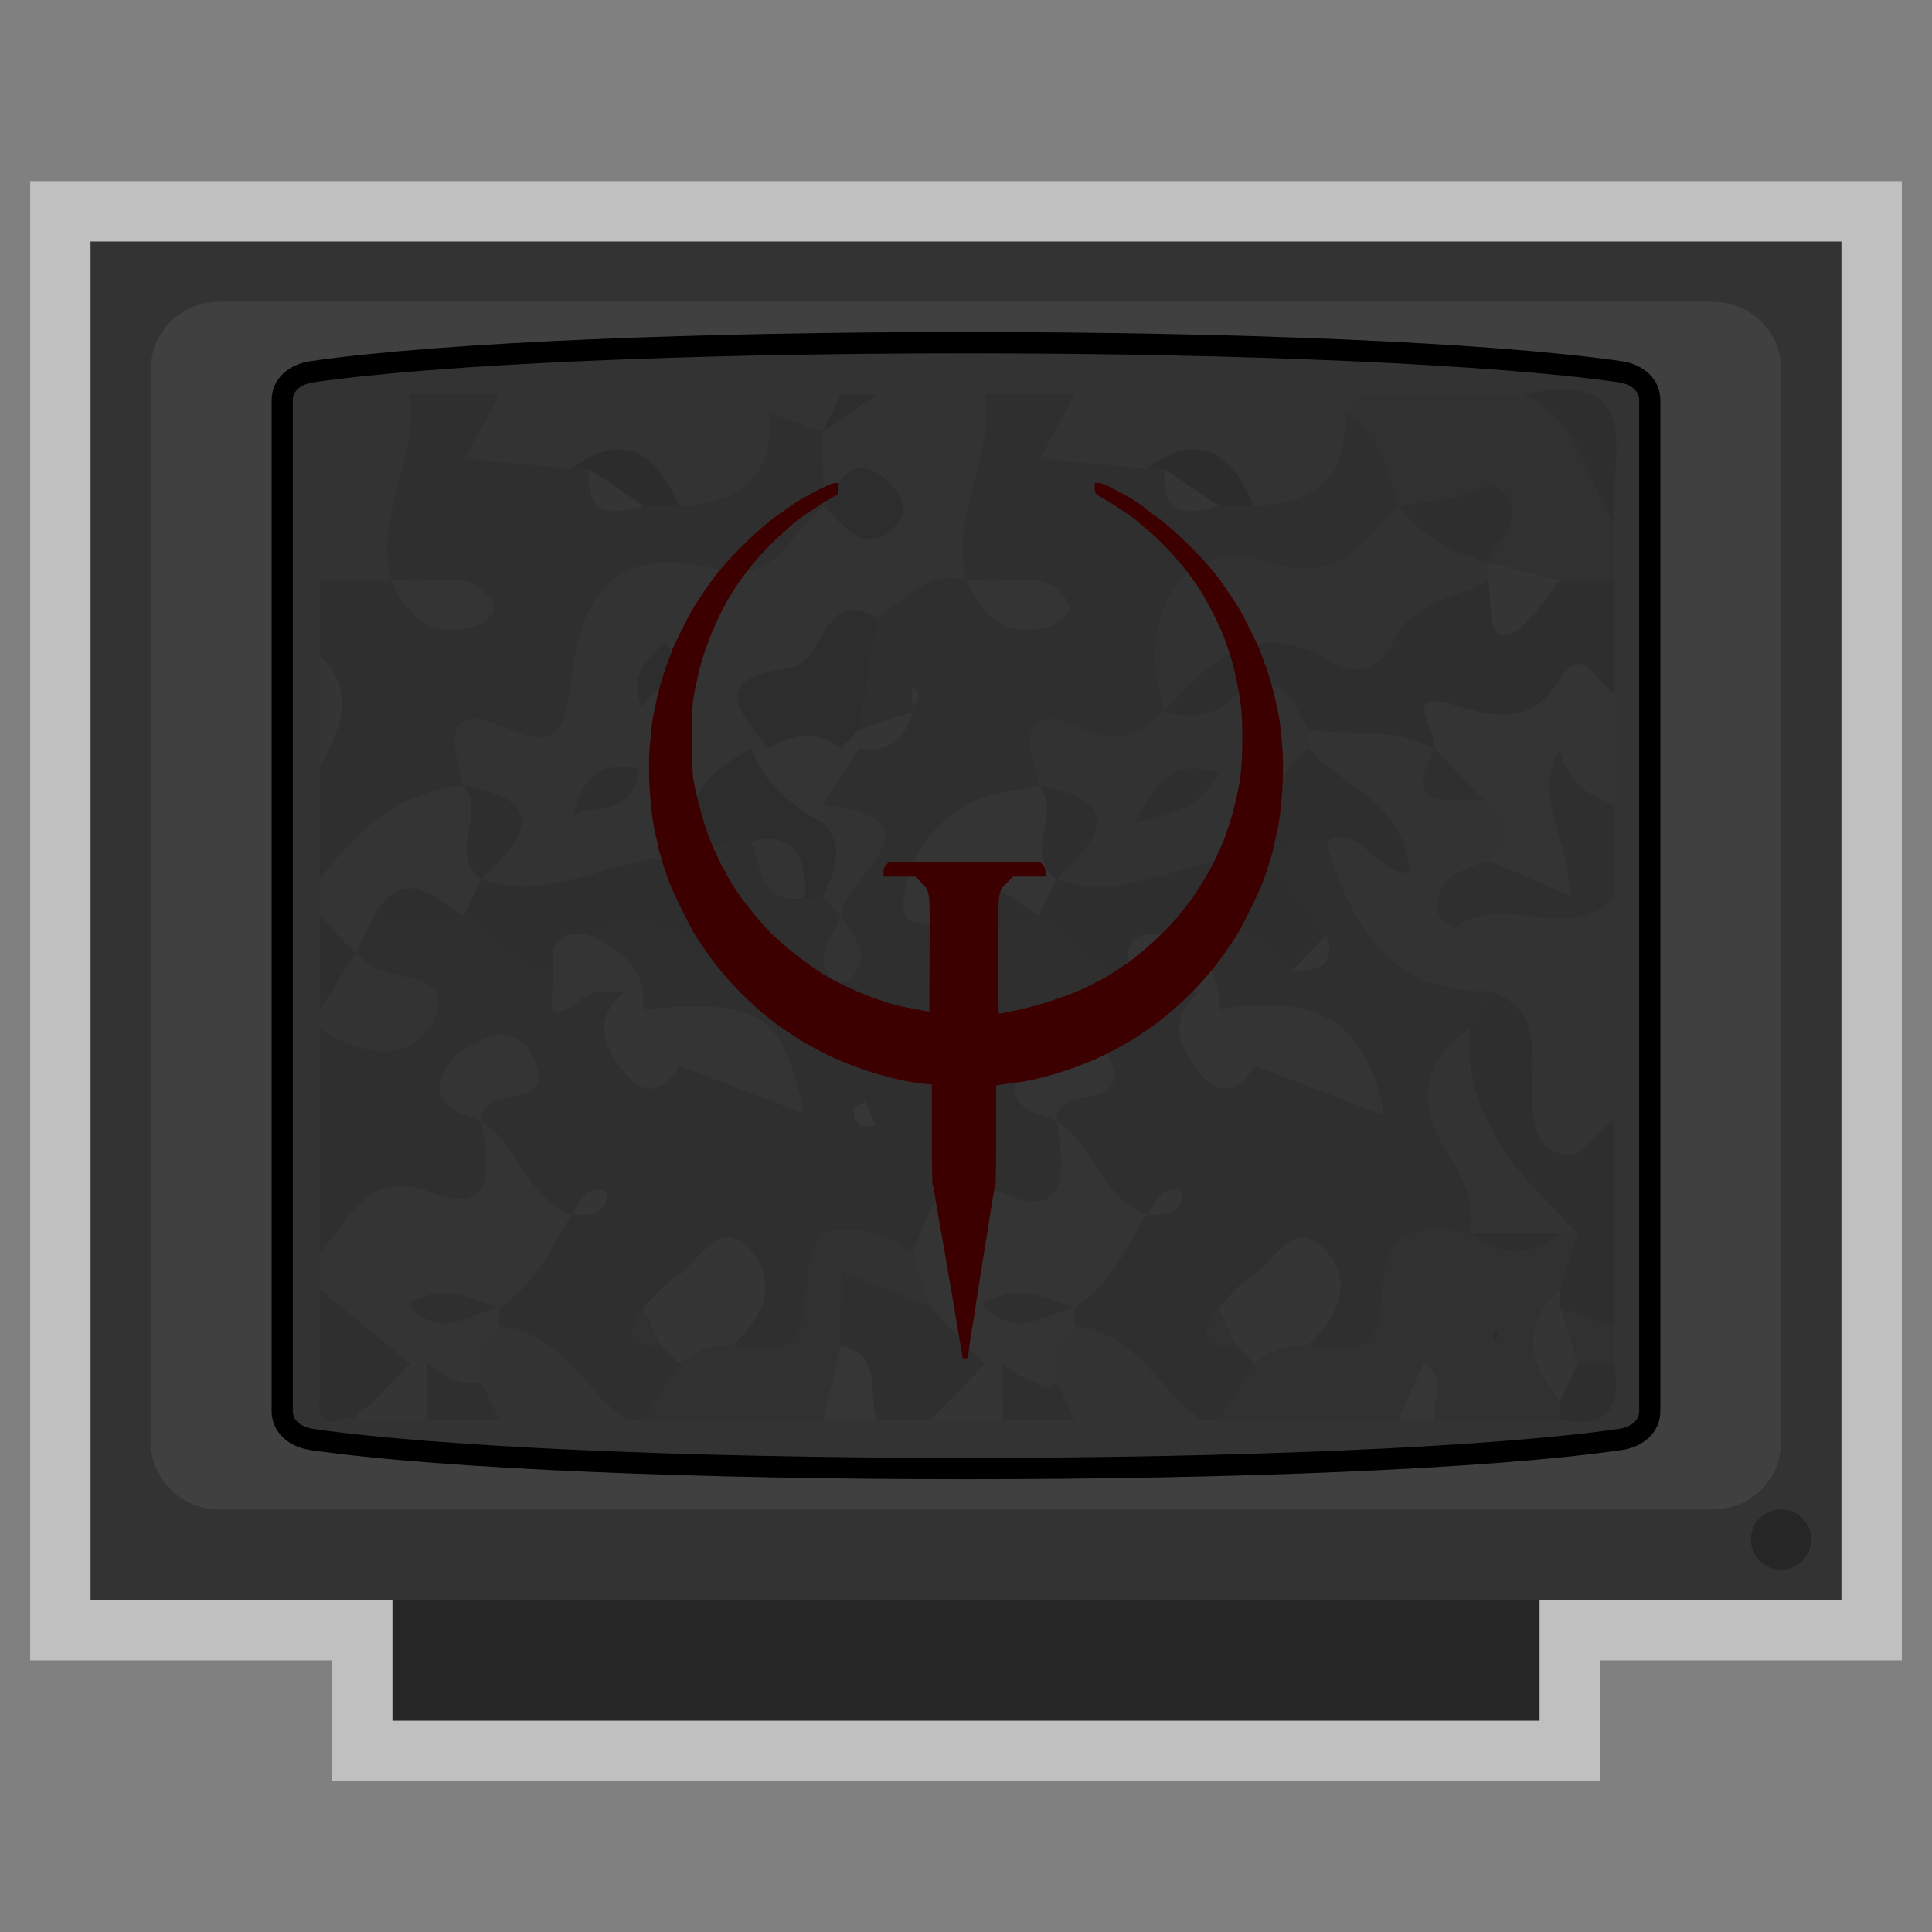 <?xml version="1.0" encoding="UTF-8" standalone="no"?>
<svg
   xmlns:dc="http://purl.org/dc/elements/1.1/"
   xmlns:cc="http://creativecommons.org/ns#"
   xmlns:rdf="http://www.w3.org/1999/02/22-rdf-syntax-ns#"
   xmlns:svg="http://www.w3.org/2000/svg"
   xmlns="http://www.w3.org/2000/svg"
   viewBox="0 0 320 320"
   height="320"
   width="320"
   xml:space="preserve"
   version="1.1"
   id="svg2"><rect x="0" y="0" width="320" height="320" fill="#808080" stroke="none"/><defs
     id="defs6"><clipPath
       id="clipPath16"
       clipPathUnits="userSpaceOnUse"><path
         id="path18"
         d="M 0,256 256,256 256,0 0,0 0,256 Z" /></clipPath><clipPath
       id="clipPath24"
       clipPathUnits="userSpaceOnUse"><path
         id="path26"
         d="M 4,232 252,232 252,20 4,20 4,232 Z" /></clipPath><clipPath
       id="clipPath44"
       clipPathUnits="userSpaceOnUse"><path
         id="path46"
         d="M 0,256 256,256 256,0 0,0 0,256 Z" /></clipPath></defs><g
     transform="matrix(1.25,0,0,-1.25,0,320)"
     id="g10"><g
       id="g12"><g
         clip-path="url(#clipPath16)"
         id="g14"><g
           id="g20"><g
             id="g22" /><g
             id="g28"><g
               style="opacity:0.5"
               id="g30"
               clip-path="url(#clipPath24)"><g
                 id="g32"
                 transform="translate(244,232)"><path
                   id="path34"
                   style="fill:#ffffff;fill-opacity:1;fill-rule:nonzero;stroke:none"
                   d="m 0,0 -232,0 -8,0 0,-8 0,-180 0,-8 8,0 32,0 0,-8 0,-8 8,0 152,0 8,0 0,8 0,8 32,0 8,0 0,8 0,180 0,8 -8,0 z" /></g></g></g></g></g></g><path
       id="path36"
       style="fill:#262626;fill-opacity:1;fill-rule:nonzero;stroke:none"
       d="m 204,28 -152,0 0,24 152,0 0,-24 z" /><path
       id="path38"
       style="fill:#333333;fill-opacity:1;fill-rule:nonzero;stroke:none"
       d="m 244,44 -232,0 0,180 232,0 0,-180 z" /><g
       id="g40"><g
         clip-path="url(#clipPath44)"
         id="g42"><g
           transform="translate(29,216)"
           id="g48"><path
             id="path50"
             style="fill:#404040;fill-opacity:1;fill-rule:nonzero;stroke:none"
             d="m 0,0 198,0 c 4.971,0 9,-3.98 9,-8.889 l 0,-142.222 c 0,-4.909 -4.029,-8.889 -9,-8.889 l -198,0 c -4.971,0 -9,3.98 -9,8.889 L -9,-8.889 C -9,-3.98 -4.971,0 0,0" /></g><g
           transform="translate(41.111,208.136)"
           id="g52"><path
             id="path54"
             style="fill:#333333;fill-opacity:1;fill-rule:nonzero;stroke:none"
             d="m 0,0 c 35.778,5.153 138,5.153 173.778,0 2.803,-0.404 5.111,-2.298 5.111,-5.153 l 0,-133.966 c 0,-2.854 -2.308,-4.748 -5.111,-5.152 -35.778,-5.153 -138,-5.153 -173.778,0 -2.803,0.404 -5.111,2.298 -5.111,5.152 l 0,133.966 c 0,2.855 2.308,4.749 5.111,5.153" /></g><g
           transform="translate(128,212)"
           id="g56"><path
             id="path58"
             style="fill:#000000;fill-opacity:1;fill-rule:nonzero;stroke:none"
             d="M 0,0 C -34.5,0 -69,-1.288 -86.889,-3.864 -89.692,-4.268 -92,-6.162 -92,-9.017 l 0,-133.966 c 0,-2.855 2.308,-4.749 5.111,-5.153 C -69,-150.712 -34.5,-152 0,-152 c 34.5,0 69,1.288 86.889,3.864 2.803,0.404 5.111,2.298 5.111,5.153 l 0,133.966 c 0,2.855 -2.308,4.749 -5.111,5.153 C 69,-1.288 34.5,0 0,0 m 0,-2.822 c 36.921,0 70.063,-1.469 86.493,-3.836 1.249,-0.179 2.708,-0.905 2.708,-2.359 l 0,-133.966 c 0,-1.454 -1.459,-2.179 -2.708,-2.359 -16.43,-2.367 -49.572,-3.836 -86.493,-3.836 -36.921,0 -70.063,1.469 -86.493,3.836 -1.249,0.18 -2.708,0.905 -2.708,2.359 l 0,133.966 c 0,1.454 1.459,2.18 2.708,2.359 16.43,2.367 49.572,3.836 86.493,3.836" /></g><g
           transform="translate(236,48)"
           id="g60"><path
             id="path62"
             style="fill:#262626;fill-opacity:1;fill-rule:nonzero;stroke:none"
             d="M 0,0 C -2.209,0 -4,1.791 -4,4 -4,6.209 -2.209,8 0,8 2.209,8 4,6.209 4,4 4,1.791 2.209,0 0,0" /></g><g
           transform="translate(130.486,203.748)"
           id="g64"><path
             id="path66"
             style="fill:#2f2f2f;fill-opacity:1;fill-rule:nonzero;stroke:none"
             d="m 0,0 11.909,0 c 3.821,-2.349 7.404,-5.579 12.418,-3.966 0.948,-0.272 1.807,-0.469 2.608,-1.001 1.362,-1.368 2.868,-2.457 4.704,-2.977 1.417,-0.269 2.825,-0.53 4.275,-0.484 4.763,1.406 6.865,8.757 13.303,6.354 6.931,-0.853 13.566,-1.933 9.673,-12.08 -1.042,-4.534 -4.502,-7.53 -6.658,-11.32 -2.93,-5.147 -5.978,-5.967 -11.237,-3.831 -10.553,4.287 -14.205,1.115 -13.691,-11.042 0.011,-1.157 -0.078,-2.316 -0.274,-3.458 -2.904,-8.385 -12.081,-5.431 -17.029,-10.135 -3.827,-3.141 -8.891,-5.039 -9.934,-10.813 1.513,-3.519 3.888,-0.653 5.797,-0.886 1.012,0.1 2.023,0.147 3.036,0.139 5.355,0.4 7.075,-5.398 11.22,-7.061 2.781,-2.693 8.336,-0.63 9.565,-5.987 -2.174,-5.192 0.444,-6.692 4.837,-6.682 2.951,-0.255 6.395,1.511 8.176,-1.12 -3.252,3.882 -9.419,-1.402 -13.326,2.795 -0.435,1.083 -0.556,2.164 -0.307,3.295 1.75,7.556 -6.608,4.274 -8.196,8.238 0.824,11.142 9.459,4.686 14.111,6.917 -0.173,0.105 0.297,0.665 0.116,0.762 -0.436,1.307 -0.457,2.531 -0.363,3.837 0.255,1.219 0.702,2.269 1.379,3.222 2.918,3.473 6.329,4.919 10.536,2.752 2.698,-2.59 3.699,-6.224 5.576,-9.249 3.108,-5.01 5.66,-10.217 12.859,-9.422 4.712,0.521 5.579,-2.896 5.15,-6.934 0.136,-2.446 -0.82,-4.503 -2.176,-6.412 -3.244,-4.254 -8.35,-7.851 -1.108,-13.606 6.061,-4.817 3.058,-10.046 -1.356,-14.513 -2.446,-3.049 -6.337,-3.939 -7.597,-9.126 -2.244,-9.237 -10.258,-10.471 -18.26,-3.922 -0.588,1.263 -0.054,2.932 -1.241,3.76 0.379,-0.736 0.571,-1.333 0.732,-2.054 0.216,-1.53 0.968,-2.898 0.445,-4.39 -2.133,-3.18 -6.52,-2.449 -8.71,-5.46 l -2.381,0 c -7.347,1.663 -13.739,5.223 -19.306,10.428 -0.494,1.001 -0.789,2.066 -0.859,3.193 -0.032,1.113 -0.013,2.228 0.046,3.344 -0.643,3.709 2.186,5.343 4.207,7.495 0.183,0.43 0.318,0.853 0.374,1.314 0.899,4.971 0.363,9.519 -3.102,13.137 0.181,-0.309 0.304,-0.422 0.461,-0.636 5.803,-12.683 3.725,-16.909 -8.962,-16.67 -3.466,0.066 -5.825,-1.493 -8.647,-2.447 -2.801,-1.245 -6.884,1.458 -8.623,-3.096 -5.903,-12.985 -10.781,-15.026 -20.295,-8.516 -0.702,1.333 -0.549,2.941 -1.294,3.982 0.299,-0.707 0.419,-1.236 0.509,-1.895 0.176,-1.488 0.971,-2.796 0.378,-4.23 -2.185,-3.098 -6.522,-2.408 -8.721,-5.403 l -2.381,0 c -7.346,1.663 -13.738,5.224 -19.306,10.427 -0.504,0.998 -0.778,2.068 -0.859,3.191 -0.03,1.114 -0.015,2.229 0.046,3.344 -0.639,3.697 2.166,5.34 4.223,7.464 0.245,0.401 0.412,0.814 0.298,1.275 1.123,4.855 0.541,9.228 -2.793,12.811 0.117,-0.162 0.338,-0.442 0.426,-0.586 5.411,-13.042 3.058,-17.208 -10.083,-16.241 -4.153,0.305 -8.586,-4.471 -12.441,0.547 l 0,29.642 c 7.378,2.323 2.381,7.576 2.474,11.618 -0.159,2.41 0.658,4.505 2.066,6.328 4.274,2.215 8.64,-3.019 12.744,0.283 1.058,0.163 2.133,0.244 3.204,0.251 5.504,0.557 7.389,-5.281 11.578,-7.058 2.753,-2.72 8.355,-0.605 9.523,-6.023 -2.166,-5.188 0.46,-6.664 4.835,-6.643 2.954,-0.259 6.403,1.526 8.233,-1.176 -3.297,3.953 -9.469,-1.361 -13.378,2.852 -0.434,1.083 -0.555,2.164 -0.306,3.295 1.755,7.559 -6.633,4.265 -8.198,8.259 0.921,11.176 9.549,4.684 14.26,6.854 -0.178,0.089 0.302,0.605 0.115,0.692 -0.494,1.223 -0.581,2.383 -0.533,3.631 0.174,1.187 0.548,2.22 1.174,3.171 2.742,3.191 5.695,5.643 10.101,3.367 3.147,-2.026 4.405,-6.016 7.67,-7.79 0.647,-0.457 1.327,-0.945 1.968,-1.379 0.396,-0.256 0.608,-0.683 0.511,-0.861 -0.082,0.369 -0.143,0.578 -0.183,0.833 -1.343,2.848 -3.007,5.224 -4.313,7.83 -1.165,4.808 -0.36,8.564 4.821,9.838 0.318,0.1 0.799,0.114 1.014,0.085 -0.269,0.034 -0.087,0.084 -0.29,0.148 -0.982,0.768 -1.108,1.739 -1.164,2.799 -1.017,4.84 2.465,8.743 2.498,13.291 3.465,5.45 5.71,13.576 14.264,6.288 0.912,-1.246 -0.396,0.544 0.557,-0.773 -0.185,0.218 -0.34,0.459 -0.564,0.784 -3.089,3.494 -2.505,8.256 -4.328,12.252 C -11.143,-3.548 -1.437,-4.638 0,0" /></g><g
           transform="translate(54.271,203.748)"
           id="g68"><path
             id="path70"
             style="fill:#2f2f2f;fill-opacity:1;fill-rule:nonzero;stroke:none"
             d="m 0,0 11.909,0 c 3.82,-2.359 7.408,-5.577 12.424,-3.966 0.95,-0.264 1.808,-0.476 2.61,-1.003 1.368,-1.368 2.88,-2.454 4.72,-2.974 1.431,-0.271 2.852,-0.534 4.318,-0.48 4.395,1.386 6.316,7.227 11.638,6.916 2.584,-1.201 5.531,-0.633 8.147,-1.749 3.854,-2.764 2.506,-7.727 4.412,-11.35 0.148,-1.266 -0.176,-2.391 -0.906,-3.403 -2.789,-2.815 -6.045,-4.998 -7.95,-8.882 -2.259,-4.606 -5.903,-4.75 -10.428,-2.505 -8.953,4.443 -15.641,0.3 -14.536,-9.484 0.782,-6.92 -1.433,-10.018 -7.418,-11.208 -3.185,-0.634 -5.886,-2.313 -8.649,-3.871 -7.341,-3.538 -12.25,-12.775 -22.2,-10.266 l 0,14.821 c 0.958,4.941 4.451,9.881 0,14.821 l 0,9.881 c 2.623,2.017 4.507,9.121 8.544,1.355 0.882,-1.27 1.87,-2.455 3.242,-3.226 -1.387,0.774 -2.37,1.981 -3.27,3.295 C -9.951,-10.786 -9.621,-8.522 0,0" /></g><g
           transform="translate(109.065,188.928)"
           id="g72"><path
             id="path74"
             style="fill:#333333;fill-opacity:1;fill-rule:nonzero;stroke:none"
             d="m 0,0 c -0.004,3.294 -0.008,6.588 -0.012,9.882 0.143,0.511 0.285,1.022 0.427,1.534 2.151,1.319 5.167,0.804 6.716,3.404 l 14.29,0 c 1.3,-8.454 -4.775,-16.143 -2.383,-24.711 l 0.01,0.011 c -5.216,1.591 -8.223,-2.553 -11.91,-4.933 -6.36,-4.684 -6.698,-12.866 -10.33,-19.135 -0.693,-0.964 -1.581,-1.66 -2.659,-2.094 -4.415,-2.771 -12.778,-1.314 -10.834,-10.892 l -0.002,0 c 1.007,-1.541 0.193,-4.373 -0.133,-4.289 -9.835,2.529 -19.486,-8.914 -29.302,-0.458 -0.96,0.468 -1.729,1.168 -2.268,2.122 -0.36,3.688 0.257,7.313 0.734,10.947 0.002,0.52 0.004,1.041 0.006,1.562 -1.586,5.966 -2.968,11.585 6.446,7.346 6.055,-2.726 7.149,0.662 7.747,6.31 1.41,13.315 7.214,18.098 19.304,15.044 8.162,-2.062 9.778,5.026 14.14,8.362 0.538,0.44 1.138,0.725 1.798,0.855 C 1.134,0.702 0.542,0.406 0,0" /></g><g
           transform="translate(197.17,124.681)"
           id="g76"><path
             id="path78"
             style="fill:#333333;fill-opacity:1;fill-rule:nonzero;stroke:none"
             d="m 0,0 c -13.028,-0.253 -18.157,8.697 -21.441,19.796 0.421,2.185 3.296,4.606 -1.498,5.916 -3.581,0.978 -5.206,4.609 -5.619,8.452 0.235,1.238 0.683,2.291 1.61,3.085 6.737,0.147 13.526,6.105 20.06,-0.458 0.933,-0.651 1.866,-1.336 2.78,-2.022 3.125,-2.06 6.741,-3.426 9.068,-6.682 4.257,-2.855 3.554,-6.839 2.475,-10.872 1.857,-4.186 7.181,-1.26 9.241,-4.843 l 0,-29.642 c -4.264,-2.124 1.595,-12.674 -7.589,-10.302 -6.708,1.734 -8.639,6.437 -7.394,13.951 C 2.37,-9.54 3.513,-4.104 0,0" /></g><g
           transform="translate(161.448,67.888)"
           id="g80"><path
             id="path82"
             style="fill:#313131;fill-opacity:1;fill-rule:nonzero;stroke:none"
             d="m 0,0 c 1.589,2.472 3.177,4.944 4.766,7.416 1.061,1.919 -0.831,5.027 2.199,6.121 3.217,1.162 3.568,-2.018 4.927,-3.652 5.17,-1.076 9.817,-1.024 9.739,6.316 -0.095,8.969 4.928,9.946 11.715,8.5 0.589,0.053 1.178,0.106 1.767,0.16 4.079,0.618 7.519,3.801 11.886,3.176 1.192,-0.375 2.102,-1.127 2.542,-2.304 1.29,-3.011 -0.481,-5.894 -0.604,-8.799 C 47.657,12.164 48.834,7.149 47.468,2.374 46.742,1.571 46.004,0.779 45.253,0 L 28.581,0 C 26.993,2.121 25.405,1.449 23.817,0 L 0,0 Z" /></g><g
           transform="translate(190.023,156.818)"
           id="g84"><path
             id="path86"
             style="fill:#2e2e2e;fill-opacity:1;fill-rule:nonzero;stroke:none"
             d="m 0,0 c -5.261,2.919 -11.101,1.679 -16.654,2.494 -3.502,0.543 -6.153,-1.602 -9.156,-2.866 -4.969,-2.093 -8.842,-0.935 -9.907,5.316 l 0.003,-0.012 c 0.354,11.953 7.299,17.635 17.094,13.334 4.025,-1.768 8.637,-2.602 10.179,0.931 3.66,8.385 10.035,6.488 16.162,6.515 3.009,-1.671 5.257,0.705 7.775,1.502 3.914,0.357 5.504,-3.459 8.327,-4.986 l 0,-14.821 C 17.44,-0.45 9.543,-3.073 0,0" /></g><g
           transform="translate(42.363,90.12)"
           id="g88"><path
             id="path90"
             style="fill:#343434;fill-opacity:1;fill-rule:nonzero;stroke:none"
             d="m 0,0 c 4.101,4.166 6.042,11.148 14.754,7.883 9.056,-3.395 7.514,3.863 6.684,9.417 L 21.425,17.289 C 26.414,14.224 27.434,7.037 33.353,4.938 l -0.011,0.013 c -2.649,-4.558 -4.97,-9.386 -9.526,-12.364 -1.546,1.5 -3.241,1.421 -5.015,0.51 1.774,0.912 3.47,0.986 5.02,-0.503 l -0.004,-2.475 c -0.687,-3.152 2.527,-6.48 -0.399,-9.535 -3.803,-3.001 -7.251,-0.787 -10.747,0.786 -1.116,0.194 -2.181,0.537 -3.203,1.036 C 3.587,-15.564 3.052,-9.24 0,-4.94 L 0,0 Z" /></g><g
           transform="translate(213.846,179.046)"
           id="g92"><path
             id="path94"
             style="fill:#313131;fill-opacity:1;fill-rule:nonzero;stroke:none"
             d="m 0,0 c -2.376,-0.001 -4.751,-0.002 -7.127,-0.003 -3.031,-2.768 -5.864,-2.131 -8.569,0.528 -0.919,0.44 -1.85,0.879 -2.779,1.304 -3.424,1.813 -7.822,2.403 -8.727,7.418 -0.459,0.212 -0.918,0.423 -1.378,0.634 -1.236,4.829 -2.691,9.522 -7.149,12.345 0.031,1.616 1.715,1.521 2.385,2.476 l 21.435,0 C 1.635,26.031 -3.566,13.473 0,7.411 L 0,0 Z" /></g><g
           transform="translate(180.502,203.748)"
           id="g96"><path
             id="path98"
             style="fill:#333333;fill-opacity:1;fill-rule:nonzero;stroke:none"
             d="m 0,0 c -0.795,-0.825 -1.59,-1.651 -2.385,-2.476 0.767,-9.053 -4.455,-11.874 -11.938,-12.342 -4.681,1.827 -8.507,6.3 -14.217,4.94 -4.599,0.447 -9.198,0.894 -14.157,1.376 1.678,3.108 3.134,5.805 4.59,8.502 L 0,0 Z" /></g><g
           transform="translate(75.747,193.87)"
           id="g100"><path
             id="path102"
             style="fill:#333333;fill-opacity:1;fill-rule:nonzero;stroke:none"
             d="m 0,0 c -4.603,0.447 -9.205,0.894 -14.157,1.375 1.678,3.109 3.134,5.806 4.59,8.503 l 38.107,0 C 29.659,7.072 28.569,6.556 26.16,7.408 26.919,-1.639 21.709,-4.477 14.218,-4.94 9.536,-3.114 5.71,1.36 0,0" /></g><g
           transform="translate(206.695,85.17)"
           id="g104"><path
             id="path106"
             style="fill:#2e2e2e;fill-opacity:1;fill-rule:nonzero;stroke:none"
             d="m 0,0 c 0.795,2.474 1.59,4.948 2.385,7.421 -13.895,3.276 -20.69,16.169 -14.312,27.161 0.801,1.643 1.602,3.286 2.403,4.93 6.829,-1.851 5.854,-7.574 5.894,-12.789 0.024,-3.241 -0.409,-6.865 3.045,-8.537 3.923,-1.899 4.971,3.039 7.737,4.055 l 0,-27.172 C 4.05,-7.219 1.434,-6.865 -0.61,-3.397 -1.262,-2.099 -1.059,-0.967 0,0" /></g><g
           transform="translate(190.023,156.818)"
           id="g108"><path
             id="path110"
             style="fill:#343434;fill-opacity:1;fill-rule:nonzero;stroke:none"
             d="m 0,0 c 0.505,2.207 -4.657,8.028 2.679,5.786 5.813,-1.778 10.138,-2.642 14.01,3.393 3.223,5.022 4.831,-0.716 7.134,-1.772 l 0,-4.94 c -2.016,-1.868 -3.528,-4.009 -3.527,-6.978 0.1,-1.979 -0.824,-4.171 0.044,-5.882 2.218,-4.37 2.586,-10.321 -1.283,-11.379 -3.907,-1.068 -9.754,1.229 -11.911,6.946 2.243,2.467 2.86,4.937 0.01,7.411 -1.57,3.315 -5.829,3.839 -7.15,7.411 L 0,0 Z" /></g><g
           transform="translate(85.234,67.888)"
           id="g112"><path
             id="path114"
             style="fill:#313131;fill-opacity:1;fill-rule:nonzero;stroke:none"
             d="m 0,0 c 1.589,2.472 3.177,4.945 4.766,7.417 1.06,1.92 -0.832,5.027 2.199,6.121 3.217,1.161 3.568,-2.017 4.926,-3.653 14.119,-3.868 7.053,10.654 11.942,14.798 2.214,-1.558 5.42,-1.417 6.85,-4.311 C 31.147,16.792 30.044,13.334 29.938,9.803 30.326,4.905 27.876,1.912 23.817,0 L 0,0 Z" /></g><g
           transform="translate(54.271,203.748)"
           id="g116"><path
             id="path118"
             style="fill:#333333;fill-opacity:1;fill-rule:nonzero;stroke:none"
             d="m 0,0 c 1.3,-8.454 -4.775,-16.143 -2.383,-24.711 l 0.009,0.01 -9.535,-0.001 c 0,3.984 0.544,8.067 -0.105,11.934 C -13.749,-2.421 -10.486,2.298 0,0" /></g><g
           transform="translate(197.169,141.992)"
           id="g120"><path
             id="path122"
             style="fill:#2f2f2f;fill-opacity:1;fill-rule:nonzero;stroke:none"
             d="m 0,0 c 3.24,-1.394 6.48,-2.788 10.778,-4.638 0.279,7.202 -5.164,13.223 -1.239,19.464 3.275,-1.544 5.579,-4.093 7.138,-7.414 l 0,-12.351 C 10.63,-11.371 2.068,-3.965 -4.318,-8.939 -4.525,-9.1 -6.552,-7.713 -6.624,-6.937 -7.079,-2.049 -3.275,-1.241 0,0" /></g><g
           transform="translate(42.363,139.523)"
           id="g124"><path
             id="path126"
             style="fill:#343434;fill-opacity:1;fill-rule:nonzero;stroke:none"
             d="m 0,0 c 4.938,6.461 10.609,11.707 19.052,12.355 l 0.021,-0.008 C 23.371,10.56 30.78,9.69 21.146,4.022 19.804,3.232 20.257,1.274 21.424,-0.011 l -0.003,0.016 c 1.868,-3.025 -0.987,-3.6 -2.378,-4.934 l 0.016,0.001 C 15.087,-6.844 11.109,-1.734 7.138,-4.937 6.344,-6.583 5.549,-8.228 4.755,-9.873 4.38,-10.224 4.005,-10.575 3.63,-10.926 -0.059,-10.548 2.192,-6.295 0,-4.94 L 0,0 Z" /></g><g
           transform="translate(111.443,77.708)"
           id="g128"><path
             id="path130"
             style="fill:#2f2f2f;fill-opacity:1;fill-rule:nonzero;stroke:none"
             d="M 0,0 0.001,9.914 C 5.623,13.843 10.047,8.319 15.115,7.835 17.768,4.415 22.484,2.501 22.282,-2.908 21.144,-8.957 14.391,-5.966 11.898,-9.82 l -7.145,0 C 0.894,-7.731 2.825,-2.628 0,0" /></g><g
           transform="translate(63.761,72.829)"
           id="g132"><path
             id="path134"
             style="fill:#333333;fill-opacity:1;fill-rule:nonzero;stroke:none"
             d="M 0,0 C -0.659,2.984 0.37,5.376 2.419,7.409 10.366,6.763 13.523,-0.839 19.091,-4.942 l -16.672,0 C 0.466,-3.898 1.503,-1.281 0,0" /></g><g
           transform="translate(142.395,80.239)"
           id="g136"><path
             id="path138"
             style="fill:#333333;fill-opacity:1;fill-rule:nonzero;stroke:none"
             d="m 0,0 c 7.947,-0.647 11.104,-8.249 16.672,-12.351 l -16.672,0 c -1.885,2.791 -6.039,2.079 -7.638,5.326 C -8.074,-1.189 -6.913,2.775 0,0" /></g><g
           transform="translate(47.117,129.65)"
           id="g140"><path
             id="path142"
             style="fill:#333333;fill-opacity:1;fill-rule:nonzero;stroke:none"
             d="M 0,0 C 0.319,-0.238 0.71,-0.417 0.945,-0.724 3.661,-4.269 13.18,-1.696 10.536,-8.399 8.103,-14.566 0.845,-13.862 -4.755,-9.888 l 0,2.47 c 2.7,1.706 1.946,5.799 4.767,7.421 L 0,0 Z" /></g><g
           transform="translate(42.363,85.179)"
           id="g144"><path
             id="path146"
             style="fill:#2f2f2f;fill-opacity:1;fill-rule:nonzero;stroke:none"
             d="m 0,0 c 3.989,-3.299 7.978,-6.597 11.967,-9.896 2.746,-7.858 -6.49,-3.162 -7.204,-7.395 -1.494,1.017 -4.983,-2.407 -4.803,2.471 C 0.142,-9.886 0,-4.94 0,0" /></g><g
           transform="translate(213.846,186.457)"
           id="g148"><path
             id="path150"
             style="fill:#2e2e2e;fill-opacity:1;fill-rule:nonzero;stroke:none"
             d="M 0,0 C -3.461,6.141 -4.711,13.919 -11.909,17.291 4.922,21.055 -0.757,8.144 0,0" /></g><g
           transform="translate(213.846,149.404)"
           id="g152"><path
             id="path154"
             style="fill:#343434;fill-opacity:1;fill-rule:nonzero;stroke:none"
             d="M 0,0 C -3.621,1.186 -6.415,3.228 -7.139,7.414 -4.759,8.237 -2.38,9.059 0,9.881 L 0,0 Z" /></g><g
           transform="translate(123.341,67.888)"
           id="g156"><path
             id="path158"
             style="fill:#353535;fill-opacity:1;fill-rule:nonzero;stroke:none"
             d="M 0,0 C 2.404,2.465 4.808,4.931 7.213,7.396 8.346,8.62 9.581,8.743 10.918,7.765 12.644,4.755 12.022,2.197 9.527,0 L 0,0 Z" /></g><g
           transform="translate(47.126,67.888)"
           id="g160"><path
             id="path162"
             style="fill:#353535;fill-opacity:1;fill-rule:nonzero;stroke:none"
             d="M 0,0 C 2.401,2.465 4.801,4.93 7.202,7.395 7.967,7.404 8.731,7.412 9.495,7.419 11.138,4.954 11.5,2.482 9.527,0 L 0,0 Z" /></g><g
           transform="translate(111.443,77.708)"
           id="g164"><path
             id="path166"
             style="fill:#363636;fill-opacity:1;fill-rule:nonzero;stroke:none"
             d="m 0,0 c 5.559,-1.204 3.463,-6.393 4.753,-9.82 l -7.146,0 C -1.595,-6.547 -0.798,-3.273 0,0" /></g><g
           transform="translate(206.701,67.888)"
           id="g168"><path
             id="path170"
             style="fill:#2e2e2e;fill-opacity:1;fill-rule:nonzero;stroke:none"
             d="m 0,0 c 0.001,0.822 0.002,1.643 0.003,2.465 -2.2,3.07 -1.287,5.449 1.529,7.404 C 3.927,10.338 5.577,8.974 7.145,7.411 8.333,1.238 5.951,-1.232 0,0" /></g><g
           transform="translate(42.363,169.165)"
           id="g172"><path
             id="path174"
             style="fill:#353535;fill-opacity:1;fill-rule:nonzero;stroke:none"
             d="M 0,0 C 5.171,-4.94 2.555,-9.881 0,-14.821 L 0,0 Z" /></g><g
           transform="translate(132.868,67.888)"
           id="g176"><path
             id="path178"
             style="fill:#2f2f2f;fill-opacity:1;fill-rule:nonzero;stroke:none"
             d="M 0,0 C -0.01,2.473 -0.02,4.946 -0.031,7.419 3.882,11.389 3.368,1.469 7.13,4.964 7.929,3.309 8.728,1.655 9.527,0 L 0,0 Z" /></g><g
           transform="translate(56.653,67.888)"
           id="g180"><path
             id="path182"
             style="fill:#2f2f2f;fill-opacity:1;fill-rule:nonzero;stroke:none"
             d="M 0,0 C -0.01,2.473 -0.02,4.946 -0.031,7.419 2.051,5.669 4.302,4.443 7.109,4.942 7.914,3.294 8.721,1.647 9.527,0 L 0,0 Z" /></g><g
           transform="translate(47.13,129.653)"
           id="g184"><path
             id="path186"
             style="fill:#2e2e2e;fill-opacity:1;fill-rule:nonzero;stroke:none"
             d="m 0,0 c -1.589,-2.474 -3.178,-4.948 -4.767,-7.421 l 0,12.351 C -3.178,3.286 -1.589,1.643 0,0" /></g><g
           transform="translate(185.266,67.888)"
           id="g188"><path
             id="path190"
             style="fill:#363636;fill-opacity:1;fill-rule:nonzero;stroke:none"
             d="M 0,0 C 1.111,2.451 2.223,4.902 3.455,7.62 6.728,5.172 4.389,2.378 4.763,0 L 0,0 Z" /></g><g
           transform="translate(101.906,201.278)"
           id="g192"><path
             id="path194"
             style="fill:#333333;fill-opacity:1;fill-rule:nonzero;stroke:none"
             d="m 0,0 c 0.794,0.823 1.587,1.646 2.381,2.47 l 7.145,0 C 11.882,-0.807 8.327,-1.022 7.149,-2.467 L 7.147,-2.468 C 4.765,-1.645 2.382,-0.823 0,0" /></g><g
           transform="translate(213.846,75.298)"
           id="g196"><path
             id="path198"
             style="fill:#313131;fill-opacity:1;fill-rule:nonzero;stroke:none"
             d="M 0,0 C -1.598,0.009 -3.197,0.018 -4.795,0.028 -7.102,1.982 -9.188,4.012 -7.115,7.441 -4.744,6.607 -2.372,5.774 0,4.94 L 0,0 Z" /></g><g
           transform="translate(109.055,198.811)"
           id="g200"><path
             id="path202"
             style="fill:#2d2d2d;fill-opacity:1;fill-rule:nonzero;stroke:none"
             d="m 0,0 c 0.792,1.646 1.585,3.291 2.377,4.937 l 4.764,0 C 4.76,3.291 2.38,1.646 0,0" /></g><g
           transform="translate(197.169,179.036)"
           id="g204"><path
             id="path206"
             style="fill:#323232;fill-opacity:1;fill-rule:nonzero;stroke:none"
             d="m 0,0 c -4.362,-2.403 -9.931,-2.554 -12.592,-8.125 -1.58,-3.307 -4.949,-4.655 -8.059,-2.713 -9.789,6.11 -16.143,0.616 -22.209,-6.448 -4.109,12.585 2.428,23.347 13.631,19.793 9.583,-3.04 12.585,2.469 17.326,7.383 l 0.005,0.002 C -8.012,7.283 -2.018,8.319 0.005,2.489 L 0.013,2.456 C 0.774,1.906 1.025,1.359 0.769,0.814 0.513,0.272 0.257,0 0,0" /></g><g
           transform="translate(154.306,161.762)"
           id="g208"><path
             id="path210"
             style="fill:#323232;fill-opacity:1;fill-rule:nonzero;stroke:none"
             d="m 0,0 c 3.103,-0.873 6.063,-0.959 8.702,1.412 5.631,5.058 8.053,0.738 10.36,-3.862 -0.004,-0.828 -0.008,-1.656 -0.013,-2.484 3.995,-6.873 -8.467,-8.063 -4.763,-14.835 l 0,0.002 c 1.008,-1.542 0.194,-4.373 -0.132,-4.289 -9.836,2.529 -19.486,-8.914 -29.302,-0.459 -0.96,0.469 -1.73,1.168 -2.268,2.123 -0.36,3.687 0.257,7.312 0.734,10.946 0.002,0.52 0.004,1.041 0.005,1.562 -1.369,5.564 -3.272,11.682 6.195,7.412 C -6.312,-4.352 -2.982,-3.157 0,0" /></g><g
           transform="translate(139.998,72.852)"
           id="g212"><path
             id="path214"
             style="fill:#343434;fill-opacity:1;fill-rule:nonzero;stroke:none"
             d="M 0,0 C -2.815,-0.526 -5.072,0.699 -7.16,2.455 -7.922,2.447 -8.684,2.44 -9.445,2.432 c -2.405,2.472 -4.81,4.944 -7.215,7.416 -1.367,2.274 -3.343,4.339 -2.377,7.417 2.345,5.248 2.913,11.582 12.002,7.721 8.921,-3.79 8.007,3.666 7.052,9.582 L 0.005,34.557 C 4.994,31.492 6.015,24.306 11.933,22.206 l -0.011,0.012 C 9.273,17.661 6.952,12.831 2.396,9.855 0.85,11.354 -0.845,11.275 -2.619,10.364 -0.845,11.277 0.85,11.35 2.401,9.862 2.4,9.037 2.398,8.212 2.397,7.387 0.359,5.357 -0.67,2.975 0,0" /></g><g
           transform="translate(139.998,139.523)"
           id="g216"><path
             id="path218"
             style="fill:#2e2e2e;fill-opacity:1;fill-rule:nonzero;stroke:none"
             d="m 0,0 c 9.902,-3.787 18.833,4.51 28.594,2.471 2.382,-3.3 4.765,-6.6 7.147,-9.901 -0.788,-2.455 -2.929,-3.508 -4.731,-4.914 -4.401,5.895 -9.764,8.277 -16.698,4.913 1.776,-5.155 -3.382,-3.07 -4.774,-4.918 -5.169,0.402 -8.18,4.536 -11.917,7.415 C -4.663,-1.693 -3.455,-0.264 0,0" /></g><g
           transform="translate(61.406,134.594)"
           id="g220"><path
             id="path222"
             style="fill:#2e2e2e;fill-opacity:1;fill-rule:nonzero;stroke:none"
             d="M 0,0 C 0.793,1.645 1.585,3.289 2.378,4.934 12.28,1.135 21.211,9.443 30.972,7.4 33.354,4.1 35.737,0.8 38.119,-2.501 37.331,-4.956 35.19,-6.01 33.388,-7.415 28.986,-1.52 23.624,0.862 16.689,-2.502 18.466,-7.657 13.307,-5.572 11.916,-7.42 6.745,-7.017 3.733,-2.885 0,0" /></g><g
           transform="translate(139.998,139.523)"
           id="g224"><path
             id="path226"
             style="fill:#343434;fill-opacity:1;fill-rule:nonzero;stroke:none"
             d="m 0,0 c -0.793,-1.645 -1.586,-3.289 -2.379,-4.934 l 0.018,0.006 c -3.972,-1.916 -7.95,3.195 -11.922,-0.009 -2.833,-1.56 -6.372,-1.723 -5.975,2.171 0.562,5.5 3.86,10.317 8.904,12.851 2.712,1.363 5.972,1.551 8.986,2.27 l 0.02,-0.008 C 1.983,10.56 9.355,9.662 -0.291,4.013 -1.631,3.228 -1.191,1.265 0.004,-0.01 L 0,0 Z" /></g><g
           transform="translate(101.931,156.833)"
           id="g228"><path
             id="path230"
             style="fill:#2d2d2d;fill-opacity:1;fill-rule:nonzero;stroke:none"
             d="M 0,0 C -4.365,4.9 -7.63,9.573 2.577,10.585 7.465,11.07 6.888,21.63 14.272,17.282 13.476,12.339 12.679,7.395 11.883,2.451 11.451,0.824 10.581,-0.446 9.093,-1.211 6.299,1.129 2.254,-6.668 0,0" /></g><g
           transform="translate(194.768,119.751)"
           id="g232"><path
             id="path234"
             style="fill:#333333;fill-opacity:1;fill-rule:nonzero;stroke:none"
             d="m 0,0 c -0.904,-12.27 6.813,-19.653 14.312,-27.16 -0.803,-0.004 -1.607,-0.007 -2.41,-0.011 -3.959,-1.963 -7.918,-1.903 -11.875,0.008 l 0,0.001 c 0.746,3.934 -0.785,7.15 -2.82,10.308 C -6.963,-10.378 -6.7,-4.589 0,0" /></g><g
           transform="translate(85.247,122.249)"
           id="g236"><path
             id="path238"
             style="fill:#343434;fill-opacity:1;fill-rule:nonzero;stroke:none"
             d="M 0,0 C 15.559,1.362 18.345,-0.322 21.279,-13.807 15.437,-11.557 10.11,-9.506 4.783,-7.454 1.546,-7.842 -1.86,-7.955 -3.134,-4.146 -3.802,-2.148 -2.326,-0.361 0,0" /></g><g
           transform="translate(161.462,122.249)"
           id="g240"><path
             id="path242"
             style="fill:#343434;fill-opacity:1;fill-rule:nonzero;stroke:none"
             d="M 0,0 C 10.272,1.558 19.306,0.913 21.978,-14.076 15.437,-11.557 10.11,-9.506 4.783,-7.454 1.546,-7.842 -1.86,-7.955 -3.134,-4.146 -3.802,-2.148 -2.326,-0.361 0,0" /></g><g
           transform="translate(97.125,77.773)"
           id="g244"><path
             id="path246"
             style="fill:#353535;fill-opacity:1;fill-rule:nonzero;stroke:none"
             d="m 0,0 c -2.709,0.214 -5.029,-0.779 -7.125,-2.468 -0.801,0.807 -1.602,1.613 -2.403,2.42 -4.683,-0.332 -4.032,2.069 -2.376,4.986 1.444,1.398 2.703,3.135 4.373,4.122 3.049,1.802 5.459,8.02 9.662,3.657 C 6.217,8.476 3.995,3.679 0,0" /></g><g
           transform="translate(168.592,141.992)"
           id="g248"><path
             id="path250"
             style="fill:#2e2e2e;fill-opacity:1;fill-rule:nonzero;stroke:none"
             d="M 0,0 C -2.666,6.414 0.477,10.822 4.763,14.835 9.156,9.723 17.45,8.056 18.232,-1.771 13.557,-1.607 11.669,4.965 7.137,2.485 4.261,3.19 1.959,2.124 0,0" /></g><g
           transform="translate(173.341,77.772)"
           id="g252"><path
             id="path254"
             style="fill:#353535;fill-opacity:1;fill-rule:nonzero;stroke:none"
             d="m 0,0 c -2.71,0.214 -5.03,-0.78 -7.127,-2.468 -0.802,0.806 -1.604,1.613 -2.405,2.419 -4.681,-0.329 -4.029,2.072 -2.374,4.986 1.444,1.399 2.703,3.136 4.373,4.123 3.049,1.802 5.459,8.019 9.662,3.658 C 6.215,8.478 3.994,3.68 0,0" /></g><g
           transform="translate(92.38,141.994)"
           id="g256"><path
             id="path258"
             style="fill:#2d2d2d;fill-opacity:1;fill-rule:nonzero;stroke:none"
             d="M 0,0 C -2.936,7.71 1.402,11.637 7.165,14.825 11.421,12.41 14.048,7.609 18.971,6.163 26.487,0.599 19.126,-1.618 16.654,-4.936 15.868,-4.937 15.081,-4.939 14.294,-4.94 11.592,-6.385 10.55,-4.924 11.043,-2.455 11.768,1.169 9.195,1.499 7.141,2.492 4.261,3.201 1.959,2.13 0,0" /></g><g
           transform="translate(63.8,107.42)"
           id="g260"><path
             id="path262"
             style="fill:#343434;fill-opacity:1;fill-rule:nonzero;stroke:none"
             d="m 0,0 c -2.345,1.118 -6.002,1.389 -5.44,5.039 0.513,3.336 3.746,5.002 6.562,6.19 2.517,1.062 4.966,-0.857 5.823,-2.808 3.263,-7.432 -7.208,-3.254 -6.957,-8.432 L 0,0 Z" /></g><g
           transform="translate(140.015,107.42)"
           id="g264"><path
             id="path266"
             style="fill:#343434;fill-opacity:1;fill-rule:nonzero;stroke:none"
             d="m 0,0 c -2.345,1.118 -6.002,1.389 -5.44,5.039 0.514,3.336 3.746,5.002 6.562,6.19 C 3.639,12.291 6.088,10.372 6.945,8.42 10.208,0.988 -0.263,5.167 -0.012,-0.011 L 0,0 Z" /></g><g
           transform="translate(120.961,90.117)"
           id="g268"><path
             id="path270"
             style="fill:#323232;fill-opacity:1;fill-rule:nonzero;stroke:none"
             d="m 0,0 c 0.792,-2.472 1.584,-4.944 2.376,-7.417 -3.964,1.641 -7.929,3.282 -11.893,4.923 -0.793,1.649 -1.586,3.299 -2.378,4.948 C -7.519,3.778 -3.655,2.434 0,0" /></g><g
           transform="translate(109.046,146.98)"
           id="g272"><path
             id="path274"
             style="fill:#343434;fill-opacity:1;fill-rule:nonzero;stroke:none"
             d="m 0,0 c -4.197,2.21 -7.708,5.132 -9.502,9.839 0.796,0.004 1.591,0.009 2.386,0.013 3.163,1.998 6.323,2.463 9.479,-0.011 0.803,1.026 1.604,1.025 2.402,-0.006 C 3.179,7.366 1.593,4.897 0.006,2.428 1.771,1.614 1.769,0.804 0,0" /></g><g
           transform="translate(128.103,179.037)"
           id="g276"><path
             id="path278"
             style="fill:#343434;fill-opacity:1;fill-rule:nonzero;stroke:none"
             d="M 0,0 C 0.779,0.018 1.564,0.111 2.336,0.041 6.07,-0.295 10.417,1.558 13.162,-2.456 14.264,-4.067 12.758,-5.417 11.124,-5.945 5.555,-7.744 2.192,-5.033 0.009,0.01 L 0,0 Z" /></g><g
           transform="translate(149.536,127.174)"
           id="g280"><path
             id="path282"
             style="fill:#343434;fill-opacity:1;fill-rule:nonzero;stroke:none"
             d="M 0,0 C -0.661,3.991 0.887,5.675 4.774,4.918 7.847,3.182 11.175,1.71 11.892,-2.469 11.115,-3.598 10.334,-3.545 9.549,-2.479 7.702,-2.715 5.35,-2.281 4.093,-3.3 -2.129,-8.346 0.244,-2.539 0,0" /></g><g
           transform="translate(85.247,122.249)"
           id="g284"><path
             id="path286"
             style="fill:#353535;fill-opacity:1;fill-rule:nonzero;stroke:none"
             d="m 0,0 c 0.109,-3.51 2.329,-5.562 4.783,-7.454 -2.206,-3.547 -4.726,-4.283 -7.472,-0.692 -2.724,3.563 -3.962,7.2 0.318,10.595 0.78,1.103 1.561,1.104 2.342,0.001 C -0.02,1.633 -0.01,0.817 0,0" /></g><g
           transform="translate(159.085,124.695)"
           id="g288"><path
             id="path290"
             style="fill:#353535;fill-opacity:1;fill-rule:nonzero;stroke:none"
             d="M 0,0 C 0.781,0.003 1.562,0.006 2.343,0.01 2.354,-0.809 2.366,-1.628 2.376,-2.446 2.485,-5.956 4.705,-8.008 7.159,-9.9 4.954,-13.446 2.433,-14.184 -0.311,-10.593 -3.031,-7.033 -4.286,-3.396 0,0" /></g><g
           transform="translate(85.218,124.699)"
           id="g292"><path
             id="path294"
             style="fill:#343434;fill-opacity:1;fill-rule:nonzero;stroke:none"
             d="m 0,0 c -0.781,0 -1.561,-0.001 -2.342,-0.001 -1.848,-0.236 -4.202,0.198 -5.459,-0.822 -6.218,-5.047 -3.855,0.752 -4.095,3.298 -0.661,3.991 0.887,5.675 4.773,4.918 C -4.047,5.655 -0.714,4.185 0,0" /></g><g
           transform="translate(109.046,146.98)"
           id="g296"><path
             id="path298"
             style="fill:#333333;fill-opacity:1;fill-rule:nonzero;stroke:none"
             d="m 0,0 c 0.002,0.809 0.004,1.619 0.006,2.428 16.971,-2.151 2.419,-9.74 2.378,-14.826 l 0.005,0.002 c -0.8,0.825 -1.601,1.65 -2.401,2.474 C 1.37,-6.616 3.137,-3.312 0,0" /></g><g
           transform="translate(151.962,193.87)"
           id="g300"><path
             id="path302"
             style="fill:#2c2c2c;fill-opacity:1;fill-rule:nonzero;stroke:none"
             d="m 0,0 c 6.979,5.285 11.194,2.016 14.217,-4.94 -1.552,0.005 -3.104,0.011 -4.656,0.016 -2.95,0.782 -6.441,0.709 -7.218,4.92 C 1.562,-0.003 0.781,-0.001 0,0" /></g><g
           transform="translate(125.715,134.586)"
           id="g304"><path
             id="path306"
             style="fill:#2e2e2e;fill-opacity:1;fill-rule:nonzero;stroke:none"
             d="M 0,0 C 3.969,6.783 7.946,2.724 11.922,0.009 7.949,-1.758 3.975,-1.479 0,0" /></g><g
           transform="translate(49.501,134.586)"
           id="g308"><path
             id="path310"
             style="fill:#2e2e2e;fill-opacity:1;fill-rule:nonzero;stroke:none"
             d="M 0,0 C 3.969,6.783 7.946,2.723 11.921,0.009 7.949,-1.758 3.975,-1.479 0,0" /></g><g
           transform="translate(99.52,144.487)"
           id="g312"><path
             id="path314"
             style="fill:#333333;fill-opacity:1;fill-rule:nonzero;stroke:none"
             d="M 0,0 C 6.18,1.451 7.27,-2.366 7.154,-7.433 1.259,-8.589 1.368,-3.53 0,0" /></g><g
           transform="translate(111.431,134.582)"
           id="g316"><path
             id="path318"
             style="fill:#333333;fill-opacity:1;fill-rule:nonzero;stroke:none"
             d="m 0,0 c 1.51,-2.621 4.441,-5.059 1.196,-8.338 -0.415,-0.419 -1.775,-0.559 -2.118,-0.213 -3.156,3.189 -0.07,5.766 0.926,8.554 L 0,0 Z" /></g><g
           transform="translate(116.002,106.871)"
           id="g320"><path
             id="path322"
             style="fill:#363636;fill-opacity:1;fill-rule:nonzero;stroke:none"
             d="m 0,0 c -0.97,0 -1.862,-0.264 -2.161,0.06 -0.475,0.515 -0.767,1.44 -0.712,2.156 0.028,0.36 0.992,0.641 1.532,0.958 C -0.911,2.156 -0.481,1.138 0,0" /></g><g
           transform="translate(151.93,95.058)"
           id="g324"><path
             id="path326"
             style="fill:#353535;fill-opacity:1;fill-rule:nonzero;stroke:none"
             d="M 0,0 C 1.187,1.423 1.707,3.836 4.289,3.171 4.519,3.112 4.83,2.472 4.756,2.204 4.018,-0.454 1.871,0.072 -0.011,0.012 L 0,0 Z" /></g><g
           transform="translate(75.715,95.058)"
           id="g328"><path
             id="path330"
             style="fill:#353535;fill-opacity:1;fill-rule:nonzero;stroke:none"
             d="M 0,0 C 1.188,1.423 1.707,3.836 4.289,3.172 4.519,3.113 4.83,2.472 4.756,2.205 4.019,-0.453 1.871,0.072 -0.011,0.013 L 0,0 Z" /></g><g
           transform="translate(154.304,193.866)"
           id="g332"><path
             id="path334"
             style="fill:#353535;fill-opacity:1;fill-rule:nonzero;stroke:none"
             d="M 0,0 C 2.405,-1.64 4.811,-3.28 7.217,-4.92 2.955,-6.211 -0.529,-6.272 0,0" /></g><g
           transform="translate(113.812,156.816)"
           id="g336"><path
             id="path338"
             style="fill:#353535;fill-opacity:1;fill-rule:nonzero;stroke:none"
             d="M 0,0 C -0.8,0.002 -1.601,0.003 -2.402,0.005 -1.6,0.826 -0.799,1.647 0.003,2.468 2.387,3.29 4.771,4.112 7.155,4.933 L 7.144,4.94 C 6.12,1.182 3.855,-0.645 0,0" /></g><g
           transform="translate(120.967,161.749)"
           id="g340"><path
             id="path342"
             style="fill:#353535;fill-opacity:1;fill-rule:nonzero;stroke:none"
             d="M 0,0 C -0.065,1.037 -0.129,2.075 -0.194,3.112 1.834,2.202 -0.139,1.038 -0.011,0.007 L 0,0 Z" /></g><g
           transform="translate(161.435,82.71)"
           id="g344"><path
             id="path346"
             style="fill:#313131;fill-opacity:1;fill-rule:nonzero;stroke:none"
             d="M 0,0 C 0.792,-1.662 1.583,-3.323 2.374,-4.985 -2.869,-5.604 -2.281,-3.236 0,0" /></g><g
           transform="translate(85.221,82.71)"
           id="g348"><path
             id="path350"
             style="fill:#313131;fill-opacity:1;fill-rule:nonzero;stroke:none"
             d="M 0,0 C 0.792,-1.662 1.584,-3.323 2.376,-4.985 -2.868,-5.605 -2.284,-3.238 0,0" /></g><g
           transform="translate(94.793,127.179)"
           id="g352"><path
             id="path354"
             style="fill:#353535;fill-opacity:1;fill-rule:nonzero;stroke:none"
             d="M 0,0 C 1.577,1.638 3.154,3.277 4.731,4.915 6.343,-0.026 2.669,0.507 0,0" /></g><g
           transform="translate(171.008,127.179)"
           id="g356"><path
             id="path358"
             style="fill:#353535;fill-opacity:1;fill-rule:nonzero;stroke:none"
             d="M 0,0 C 1.577,1.638 3.154,3.277 4.731,4.915 6.343,-0.026 2.669,0.507 0,0" /></g><g
           transform="translate(133.631,120.332)"
           id="g360"><path
             id="path362"
             style="fill:#353535;fill-opacity:1;fill-rule:nonzero;stroke:none"
             d="M 0,0 C -0.08,0.36 -0.328,0.827 -0.195,1.049 -0.059,1.275 0.451,1.258 0.798,1.348 0.879,0.989 1.13,0.516 0.996,0.303 0.853,0.074 0.348,0.091 0,0" /></g><g
           transform="translate(51.888,179.037)"
           id="g364"><path
             id="path366"
             style="fill:#343434;fill-opacity:1;fill-rule:nonzero;stroke:none"
             d="M 0,0 C 0.779,0.018 1.564,0.111 2.336,0.041 6.07,-0.295 10.417,1.558 13.161,-2.456 14.263,-4.067 12.758,-5.417 11.124,-5.945 5.554,-7.743 2.192,-5.032 0.009,0.01 L 0,0 Z" /></g><g
           transform="translate(75.747,193.87)"
           id="g368"><path
             id="path370"
             style="fill:#2c2c2c;fill-opacity:1;fill-rule:nonzero;stroke:none"
             d="M 0,0 C 6.979,5.285 11.194,2.016 14.218,-4.94 12.665,-4.935 11.113,-4.929 9.56,-4.924 6.611,-4.141 3.12,-4.215 2.343,-0.005 1.562,-0.003 0.781,-0.002 0,0" /></g><g
           transform="translate(78.09,193.865)"
           id="g372"><path
             id="path374"
             style="fill:#353535;fill-opacity:1;fill-rule:nonzero;stroke:none"
             d="M 0,0 C 2.405,-1.64 4.81,-3.28 7.216,-4.919 2.954,-6.211 -0.529,-6.271 0,0" /></g><g
           transform="translate(109.065,188.928)"
           id="g376"><path
             id="path378"
             style="fill:#2d2d2d;fill-opacity:1;fill-rule:nonzero;stroke:none"
             d="M 0,0 C 2.116,2.585 3.423,7.39 8.025,3.775 9.867,2.329 11.684,-0.393 9.69,-2.525 5.494,-7.012 2.86,-2.446 -0.013,0.012 L 0,0 Z" /></g><g
           transform="translate(63.787,139.513)"
           id="g380"><path
             id="path382"
             style="fill:#2e2e2e;fill-opacity:1;fill-rule:nonzero;stroke:none"
             d="M 0,0 C -4.682,3.321 0.865,8.736 -2.351,12.357 9.177,10.437 5.914,5.49 0,0" /></g><g
           transform="translate(75.997,148.095)"
           id="g384"><path
             id="path386"
             style="fill:#2e2e2e;fill-opacity:1;fill-rule:nonzero;stroke:none"
             d="M 0,0 C 1.094,4.752 3.509,7.213 8.626,6.033 8.032,-0.084 3.157,1.165 0,0" /></g><g
           transform="translate(85.024,162.293)"
           id="g388"><path
             id="path390"
             style="fill:#2d2d2d;fill-opacity:1;fill-rule:nonzero;stroke:none"
             d="M 0,0 C -1.721,4.412 0.757,6.364 3.169,8.706 6.479,3.607 1.189,2.673 0,0" /></g><g
           transform="translate(190.029,156.814)"
           id="g392"><path
             id="path394"
             style="fill:#2f2f2f;fill-opacity:1;fill-rule:nonzero;stroke:none"
             d="M 0,0 C 2.383,-2.47 4.766,-4.941 7.149,-7.411 4.55,-5.166 -5.089,-10.224 0,0" /></g><g
           transform="translate(206.731,82.739)"
           id="g396"><path
             id="path398"
             style="fill:#353535;fill-opacity:1;fill-rule:nonzero;stroke:none"
             d="M 0,0 C 0.774,-2.471 1.547,-4.942 2.321,-7.413 1.538,-9.071 0.755,-10.728 -0.027,-12.386 -4.069,-7.45 -5.4,-2.512 -0.036,2.431 -0.024,1.62 -0.011,0.81 0,0" /></g><g
           transform="translate(194.794,92.588)"
           id="g400"><path
             id="path402"
             style="fill:#2e2e2e;fill-opacity:1;fill-rule:nonzero;stroke:none"
             d="M 0,0 C 3.959,-0.003 7.918,-0.005 11.876,-0.008 7.915,-3.123 3.957,-3.081 0,0" /></g><g
           transform="translate(198.095,78.135)"
           id="g404"><path
             id="path406"
             style="fill:#2c2c2c;fill-opacity:1;fill-rule:nonzero;stroke:none"
             d="M 0,0 C -0.112,0.6 -0.286,0.98 -0.199,1.278 -0.146,1.457 0.314,1.507 0.591,1.616 0.419,1.146 0.247,0.676 0,0" /></g><g
           transform="translate(197.169,179.036)"
           id="g408"><path
             id="path410"
             style="fill:#353535;fill-opacity:1;fill-rule:nonzero;stroke:none"
             d="M 0,0 C 0.005,0.819 0.009,1.638 0.013,2.457 3.192,1.64 6.371,0.823 9.55,0.007 7.183,-2.543 5.054,-6.745 2.378,-7.162 -0.132,-7.552 0.574,-2.631 0,0" /></g><g
           transform="translate(66.183,82.714)"
           id="g412"><path
             id="path414"
             style="fill:#2f2f2f;fill-opacity:1;fill-rule:nonzero;stroke:none"
             d="m 0,0 c -3.84,-0.559 -7.689,-4.636 -12.203,0.488 4.535,2.749 8.366,0.875 12.198,-0.495 L 0,0 Z" /></g><g
           transform="translate(197.174,181.525)"
           id="g416"><path
             id="path418"
             style="fill:#2e2e2e;fill-opacity:1;fill-rule:nonzero;stroke:none"
             d="m 0,0 c -4.734,1.142 -8.797,3.446 -11.904,7.403 2.314,0.338 4.627,0.678 6.941,1.014 2.55,0.37 5.594,3.241 7.523,0.292 C 4.653,5.509 1.025,2.901 0,0" /></g><g
           transform="translate(140.002,139.513)"
           id="g420"><path
             id="path422"
             style="fill:#2e2e2e;fill-opacity:1;fill-rule:nonzero;stroke:none"
             d="M 0,0 C -4.684,3.32 0.865,8.737 -2.353,12.357 9.176,10.438 5.915,5.491 0,0" /></g><g
           transform="translate(161.509,153.587)"
           id="g424"><path
             id="path426"
             style="fill:#2e2e2e;fill-opacity:1;fill-rule:nonzero;stroke:none"
             d="M 0,0 C -2.928,-5.328 -6.357,-5.181 -11.087,-6.574 -8.154,-0.973 -5.902,1.928 0,0" /></g><g
           transform="translate(142.398,82.714)"
           id="g428"><path
             id="path430"
             style="fill:#2f2f2f;fill-opacity:1;fill-rule:nonzero;stroke:none"
             d="m 0,0 c -3.84,-0.559 -7.689,-4.635 -12.203,0.488 4.535,2.748 8.366,0.875 12.198,-0.495 L 0,0 Z" /></g><g
           transform="translate(110.622,192)"
           id="g432"><path
             id="path434"
             style="fill:#3d0000;fill-opacity:1;fill-rule:nonzero;stroke:none"
             d="m 0,0 0.46,0 0,-0.726 0,-0.725 -0.966,-0.552 c -1.713,-0.978 -4.693,-3.02 -5.362,-3.673 -0.22,-0.214 -0.924,-0.859 -1.566,-1.432 -2.472,-2.207 -5.238,-5.664 -6.873,-8.589 -1.672,-2.99 -3.137,-6.714 -3.768,-9.578 -0.876,-3.97 -0.823,-3.44 -0.833,-8.381 -0.007,-3.142 0.043,-4.904 0.159,-5.587 0.434,-2.559 1.534,-6.507 2.317,-8.314 0.836,-1.933 1.489,-3.333 1.644,-3.525 0.088,-0.11 0.308,-0.499 0.489,-0.865 0.842,-1.702 2.803,-4.369 5.05,-6.871 1.937,-2.155 5.979,-5.34 8.693,-6.848 2.904,-1.615 7.494,-3.38 9.808,-3.773 0.403,-0.068 1.302,-0.236 1.998,-0.373 l 1.266,-0.248 0.034,7.696 c 0.039,8.802 0.122,8.155 -1.209,9.519 l -0.681,0.698 -2.103,0 -2.102,0 0,0.592 c 0,0.438 0.081,0.68 0.314,0.931 l 0.316,0.34 10.081,0 10.082,0 0.326,-0.327 c 0.252,-0.251 0.328,-0.466 0.328,-0.931 l 0,-0.605 -2.146,0 -2.146,0 -0.724,-0.735 c -1.311,-1.33 -1.245,-0.819 -1.245,-9.644 0,-4.233 0.044,-7.722 0.099,-7.754 0.206,-0.117 4.561,0.887 6.228,1.435 3.167,1.042 4.4,1.526 5.995,2.351 0.293,0.152 0.832,0.429 1.199,0.616 0.366,0.187 0.942,0.525 1.28,0.75 0.338,0.226 0.968,0.626 1.399,0.89 2.319,1.419 6.238,4.976 7.971,7.236 0.506,0.658 1.054,1.347 1.218,1.53 0.365,0.404 1.929,2.887 2.686,4.262 0.631,1.146 1.869,3.857 2.032,4.451 0.06,0.219 0.287,0.908 0.503,1.53 0.537,1.541 1.303,4.835 1.501,6.452 0.286,2.341 0.319,6.791 0.067,9.112 -0.235,2.173 -1.058,5.93 -1.631,7.45 -0.18,0.475 -0.377,1.044 -0.439,1.263 -0.269,0.954 -1.545,3.617 -2.805,5.853 -1.509,2.68 -4.558,6.348 -7.036,8.465 -0.78,0.667 -1.628,1.395 -1.884,1.618 -0.605,0.526 -3.302,2.328 -4.33,2.892 -1.19,0.654 -1.265,0.742 -1.265,1.48 l 0,0.644 0.502,0 c 0.477,0 0.877,-0.181 3.64,-1.645 0.701,-0.372 2.25,-1.408 2.652,-1.775 0.11,-0.1 0.709,-0.549 1.332,-0.998 2.446,-1.761 6.358,-5.618 8.269,-8.153 0.604,-0.8 2.378,-3.45 2.896,-4.323 0.36,-0.609 2.556,-5.038 2.556,-5.157 0,-0.051 0.201,-0.602 0.447,-1.226 0.533,-1.349 1.315,-3.876 1.545,-4.991 0.091,-0.439 0.279,-1.307 0.419,-1.929 0.14,-0.622 0.284,-1.49 0.322,-1.929 0.037,-0.439 0.131,-1.395 0.209,-2.125 0.389,-3.65 0.042,-9.408 -0.759,-12.572 -0.175,-0.693 -0.318,-1.353 -0.318,-1.467 0,-0.295 -0.996,-3.464 -1.483,-4.721 -0.638,-1.644 -3.043,-6.463 -3.62,-7.254 -0.133,-0.181 -0.582,-0.842 -0.999,-1.469 -2.723,-4.09 -7.084,-8.429 -11.048,-10.993 -0.642,-0.415 -1.197,-0.791 -1.234,-0.835 -0.1,-0.122 -2.588,-1.497 -3.801,-2.103 -3.662,-1.827 -8.67,-3.395 -12.211,-3.823 -0.901,-0.109 -1.803,-0.232 -2.005,-0.274 l -0.366,-0.076 0,-6.614 c 0,-3.638 -0.052,-6.671 -0.115,-6.74 -0.064,-0.07 -0.246,-0.965 -0.406,-1.989 -0.414,-2.663 -1.159,-7.322 -1.617,-10.11 -0.216,-1.317 -0.481,-3.053 -0.589,-3.858 -0.108,-0.805 -0.319,-2.122 -0.47,-2.927 -0.221,-1.179 -0.518,-3.323 -0.53,-3.824 -0.002,-0.055 -0.186,-0.1 -0.41,-0.1 -0.224,0 -0.379,0.047 -0.343,0.105 0.036,0.057 -0.111,1.03 -0.327,2.162 -0.215,1.131 -0.451,2.506 -0.523,3.054 -0.073,0.549 -0.309,1.956 -0.524,3.126 -0.215,1.171 -0.445,2.488 -0.511,2.927 -0.125,0.835 -0.536,3.197 -1.296,7.449 -0.249,1.391 -0.49,2.872 -0.535,3.293 -0.045,0.421 -0.138,0.765 -0.206,0.765 -0.074,0 -0.123,2.669 -0.123,6.703 l 0,6.703 -1.366,0.149 c -3.609,0.395 -8.955,2.039 -12.683,3.899 -1.213,0.606 -3.701,1.981 -3.802,2.103 -0.036,0.044 -0.591,0.42 -1.233,0.835 -3.964,2.564 -8.325,6.903 -11.048,10.993 -0.417,0.627 -0.867,1.288 -0.999,1.469 -0.578,0.791 -2.983,5.61 -3.62,7.254 -0.488,1.257 -1.483,4.426 -1.483,4.721 0,0.114 -0.143,0.774 -0.319,1.467 -0.8,3.164 -1.148,8.922 -0.758,12.572 0.078,0.73 0.172,1.686 0.209,2.125 0.037,0.439 0.182,1.307 0.322,1.929 0.14,0.622 0.328,1.49 0.419,1.929 0.229,1.115 1.012,3.642 1.544,4.991 0.247,0.624 0.448,1.175 0.448,1.226 0,0.119 2.196,4.548 2.556,5.157 0.517,0.873 2.292,3.523 2.895,4.323 1.921,2.547 6.023,6.583 8.329,8.193 0.566,0.396 1.283,0.906 1.593,1.133 C -4.449,-2.002 -0.658,0 0,0" /></g></g></g></g></svg>